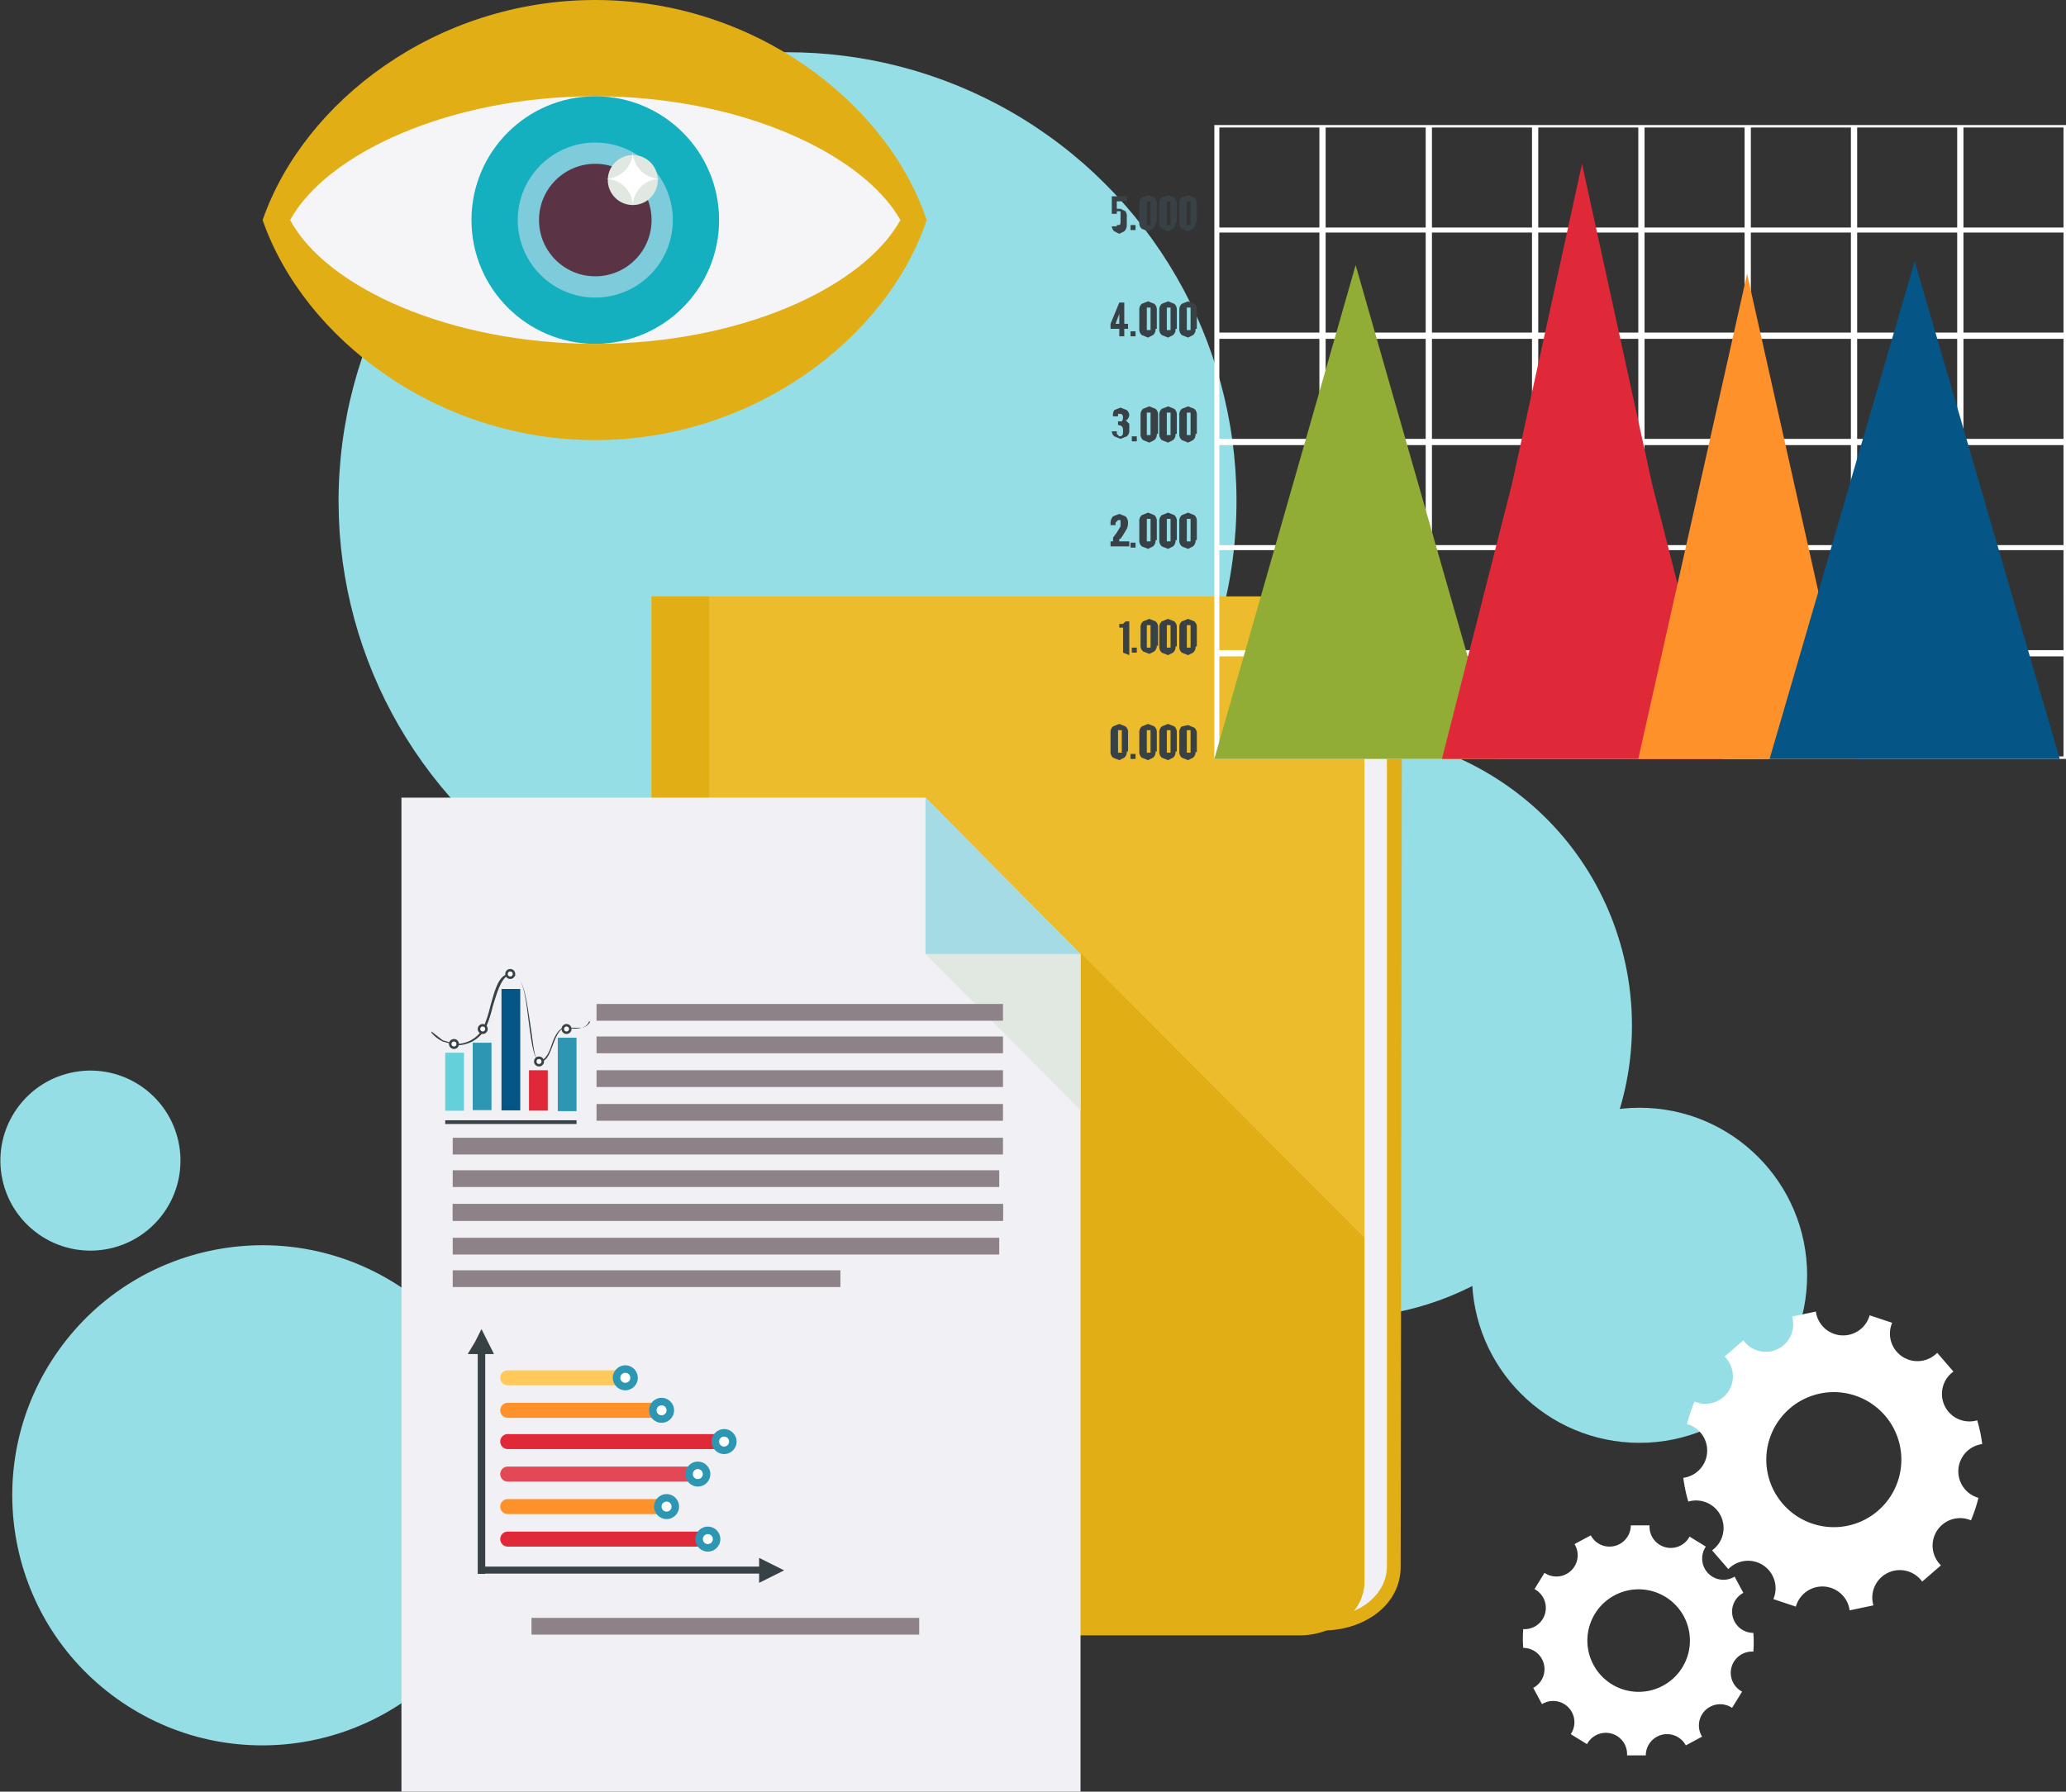 <svg xmlns="http://www.w3.org/2000/svg" viewBox="0 0 165.2 143.3"><rect x="0" y="0" width="165.2" height="143.3" fill="#333333" stroke="none"/><title>maintenance</title><circle cx="62.9" cy="40.1" r="35.9" transform="translate(-6.2 68) rotate(-54.5)" fill="#96dee6"/><circle cx="21" cy="119.5" r="20" transform="translate(-88.5 67.3) rotate(-54.5)" fill="#96dee6"/><path d="M47.6,0C60.2,0,70.9,8.1,74.1,17.6c-3.2,9.5-13.9,17.6-26.5,17.6S24.3,27.1,21,17.6C24.3,8.1,34.9,0,47.6,0Z" fill="#e1ae15" fill-rule="evenodd"/><path d="M47.6,7.7C59.2,7.7,69,12.3,72,17.6c-3,5.4-12.8,9.9-24.4,9.9S26.1,23,23.2,17.6C26.1,12.3,35.9,7.7,47.6,7.7Z" fill="#f5f5f7" fill-rule="evenodd"/><circle cx="47.6" cy="17.6" r="9.9" fill="#14b0bf"/><circle cx="47.6" cy="17.6" r="6.2" fill="#7dcbdb"/><circle cx="47.6" cy="17.6" r="4.5" fill="#5a3445"/><circle cx="50.6" cy="14.4" r="2" fill="#e1e8e1"/><path d="M50.6,12.1h0a2.2,2.2,0,0,0,2.2,2.2h0a2.2,2.2,0,0,0-2.2,2.2h0a2.2,2.2,0,0,0-2.2-2.2h0A2.2,2.2,0,0,0,50.6,12.1Z" fill="#fff" fill-rule="evenodd"/><circle cx="131.1" cy="102" r="13.4" fill="#96dee6"/><path d="M153.7,126.5l1.5-1.3a2.2,2.2,0,0,1,2.4-3.6,11.9,11.9,0,0,0,.6-1.8,2.2,2.2,0,0,1,.3-4.3,11.9,11.9,0,0,0-.4-1.9,2.2,2.2,0,0,1-1.9-3.9l-1.3-1.5a2.2,2.2,0,0,1-3.6-2.4l-1.8-.6a2.2,2.2,0,0,1-4.3-.3l-1.9.4a2.2,2.2,0,0,1-3.9,1.9l-1.5,1.3a2.2,2.2,0,0,1-2.4,3.6,12,12,0,0,0-.6,1.8,2.2,2.2,0,0,1-.3,4.3,11.7,11.7,0,0,0,.4,1.9,2.2,2.2,0,0,1,1.9,3.9l1.3,1.5a2.2,2.2,0,0,1,3.6,2.4l1.8.6a2.2,2.2,0,0,1,4.3.3l1.9-.4a2.2,2.2,0,0,1,3.9-1.9Zm-4.7-4.9a5.4,5.4,0,1,1,2.5-7.2A5.4,5.4,0,0,1,149,121.6Z" fill="#fff" fill-rule="evenodd"/><path d="M134.8,139.6l1.3-.7a1.7,1.7,0,0,1,2.4-2.3l.8-1.3a1.7,1.7,0,0,1,.9-3.2,9.4,9.4,0,0,0,0-1.5,1.7,1.7,0,0,1-.8-3.2l-.7-1.3a1.7,1.7,0,0,1-2.3-2.4l-1.3-.8a1.7,1.7,0,0,1-3.2-.9h-1.5a1.7,1.7,0,0,1-3.2.8l-1.3.7a1.7,1.7,0,0,1-2.4,2.3l-.8,1.3a1.7,1.7,0,0,1-.9,3.2,9.3,9.3,0,0,0,0,1.5,1.7,1.7,0,0,1,.8,3.2l.7,1.3a1.7,1.7,0,0,1,2.3,2.4l1.3.8a1.7,1.7,0,0,1,3.2.9h1.5a1.7,1.7,0,0,1,3.2-.8Zm-2.8-4.4a4.1,4.1,0,1,1,3-5A4.1,4.1,0,0,1,132,135.2Z" fill="#fff" fill-rule="evenodd"/><circle cx="7.2" cy="92.8" r="7.2" transform="translate(-72.5 44.8) rotate(-54.5)" fill="#96dee6"/><circle cx="107" cy="82" r="23.4" transform="translate(-21.8 121.5) rotate(-54.5)" fill="#96dee6"/><path d="M112,125.3c0,3.2-3.1,5.1-6.1,5.1H52.9V48h53.1c2.9,0,6.1,2,6.1,5.1Z" fill="#e1ae15" fill-rule="evenodd"/><path d="M110.9,125.3V53.2c0-2.2-2.2-4.1-5-4.1H54v80.2h52C108.7,129.3,110.9,127.5,110.9,125.3Z" fill="#f1f1f5" fill-rule="evenodd"/><path d="M109.1,126.5V51.9c0-2.3-2.2-4.2-5-4.2h-52v83h52C106.9,130.7,109.1,128.8,109.1,126.5Z" fill="#ecbc2c" fill-rule="evenodd"/><path d="M109.1,126.5V99L76,65.8,52.1,89.7v41.1h52C106.9,130.7,109.1,128.8,109.1,126.5Z" fill="#e1ae15" fill-rule="evenodd"/><rect x="52.1" y="47.7" width="4.6" height="83.02" fill="#e1ae15"/><polygon points="32.1 63.8 74 63.8 86.4 76.3 86.4 143.3 32.1 143.3 32.1 63.8" fill="#f1f1f5" fill-rule="evenodd"/><polygon points="74 76.3 86.4 88.8 86.4 76.3 80.2 70.1 74 76.3" fill="#e1e8e1" fill-rule="evenodd"/><polygon points="74 63.8 86.4 76.3 74 76.3 74 63.8" fill="#a5dbe5" fill-rule="evenodd"/><rect x="47.7" y="80.3" width="32.5" height="1.34" fill="#8c8287"/><rect x="47.7" y="82.9" width="32.5" height="1.34" fill="#8c8287"/><rect x="47.7" y="85.6" width="32.5" height="1.34" fill="#8c8287"/><rect x="47.7" y="88.3" width="32.5" height="1.34" fill="#8c8287"/><rect x="36.2" y="91" width="44" height="1.34" fill="#8c8287"/><rect x="36.2" y="93.6" width="43.7" height="1.34" fill="#8c8287"/><rect x="36.2" y="96.3" width="44" height="1.34" fill="#8c8287"/><rect x="36.2" y="96.3" width="44" height="1.34" fill="#8c8287"/><rect x="36.2" y="99" width="43.7" height="1.34" fill="#8c8287"/><rect x="36.2" y="101.6" width="31" height="1.34" fill="#8c8287"/><path d="M37.3,122.4l-.5-1.4H34.7l-.5,1.4H33.1l2-5.6h1.4l2,5.6Zm-1.6-4.7h0v.3l-.7,2h1.6l-.6-1.6-.2-.5Z" fill="#f1f1f5" fill-rule="evenodd"/><rect x="42.5" y="129.4" width="31" height="1.34" fill="#8c8287"/><rect x="35.6" y="84.2" width="1.5" height="4.64" fill="#64d0da"/><rect x="37.8" y="83.4" width="1.5" height="5.39" fill="#2d96b3"/><rect x="40.1" y="79.1" width="1.5" height="9.71" fill="#055586"/><rect x="42.3" y="85.6" width="1.5" height="3.23" fill="#df2938"/><rect x="35.6" y="89.6" width="10.5" height="0.3" fill="#384146"/><rect x="44.6" y="83" width="1.5" height="5.87" fill="#2d96b3"/><path d="M34.5,82.5l.9.7,1,.3h0a2.5,2.5,0,0,0,2.2-1.2,10,10,0,0,0,.6-1.8c.4-1.4.7-2.7,1.7-2.6s1.2,2.1,1.5,4,.3,3,.8,2.9h0c.4,0,.7-.6.9-1.2s.6-1.6,1.3-1.4h1.1a.8.8,0,0,0,.6-.5h.1a.9.9,0,0,1-.7.5,2.2,2.2,0,0,1-1.1,0h0c-.6-.1-.9.6-1.2,1.4s-.5,1.3-1,1.3-.7-1.5-.9-3-.4-4-1.3-3.9h0c-.8-.2-1.2,1.2-1.6,2.5a9.9,9.9,0,0,1-.6,1.8h0a2.6,2.6,0,0,1-2.3,1.3h0l-1.1-.3a2.7,2.7,0,0,1-.9-.7Z" fill="#384146" fill-rule="evenodd"/><circle cx="43.1" cy="84.9" r="0.4" fill="#384146"/><circle cx="43.1" cy="84.9" r="0.2" fill="#fff"/><circle cx="45.3" cy="82.3" r="0.4" fill="#384146"/><circle cx="45.3" cy="82.3" r="0.2" fill="#fff"/><circle cx="38.6" cy="82.3" r="0.4" fill="#384146"/><circle cx="38.6" cy="82.3" r="0.2" fill="#fff"/><circle cx="36.3" cy="83.5" r="0.4" fill="#384146"/><circle cx="36.3" cy="83.5" r="0.2" fill="#fff"/><circle cx="40.8" cy="77.9" r="0.4" fill="#384146"/><circle cx="40.8" cy="77.9" r="0.2" fill="#fff"/><path d="M40.6,109.6H50a.6.6,0,0,1,.6.6h0a.6.6,0,0,1-.6.6H40.6a.6.6,0,0,1-.6-.6h0A.6.6,0,0,1,40.6,109.6Z" fill="#ffca5a" fill-rule="evenodd"/><circle cx="50" cy="110.2" r="1" fill="#2d96b3"/><circle cx="50" cy="110.2" r="0.4" fill="#fff"/><path d="M40.6,112.2H52.9a.6.6,0,0,1,.6.6h0a.6.6,0,0,1-.6.6H40.6a.6.6,0,0,1-.6-.6h0A.6.6,0,0,1,40.6,112.2Z" fill="#fe912a" fill-rule="evenodd"/><circle cx="52.9" cy="112.8" r="1" fill="#2d96b3"/><circle cx="52.9" cy="112.8" r="0.4" fill="#fff"/><path d="M40.6,114.7H57.9a.6.6,0,0,1,.6.6h0a.6.6,0,0,1-.6.6H40.6a.6.6,0,0,1-.6-.6h0A.6.6,0,0,1,40.6,114.7Z" fill="#df2938" fill-rule="evenodd"/><circle cx="57.9" cy="115.3" r="1" fill="#2d96b3"/><circle cx="57.9" cy="115.3" r="0.4" fill="#fff"/><path d="M40.6,117.3H55.8a.6.6,0,0,1,.6.6h0a.6.6,0,0,1-.6.6H40.6a.6.6,0,0,1-.6-.6h0A.6.6,0,0,1,40.6,117.3Z" fill="#e34856" fill-rule="evenodd"/><circle cx="55.8" cy="117.9" r="1" fill="#2d96b3"/><circle cx="55.8" cy="117.9" r="0.4" fill="#fff"/><path d="M40.6,119.9H53.3a.6.6,0,0,1,.6.6h0a.6.6,0,0,1-.6.6H40.6a.6.6,0,0,1-.6-.6h0A.6.6,0,0,1,40.6,119.9Z" fill="#fe912a" fill-rule="evenodd"/><circle cx="53.3" cy="120.5" r="1" fill="#2d96b3"/><circle cx="53.3" cy="120.5" r="0.4" fill="#fff"/><path d="M40.6,122.5h16a.6.6,0,0,1,.6.6h0a.6.6,0,0,1-.6.6h-16a.6.6,0,0,1-.6-.6h0A.6.6,0,0,1,40.6,122.5Z" fill="#df2938" fill-rule="evenodd"/><circle cx="56.6" cy="123.1" r="1" fill="#2d96b3"/><circle cx="56.6" cy="123.1" r="0.4" fill="#fff"/><rect x="38.4" y="125.3" width="22.8" height="0.56" fill="#384146"/><rect x="38.2" y="108.1" width="0.6" height="17.78" fill="#384146"/><polygon points="62.7 125.6 61.7 125.1 60.7 124.6 60.7 125.6 60.7 126.6 61.7 126.1 62.7 125.6" fill="#384146" fill-rule="evenodd"/><polygon points="38.5 106.3 39 107.3 39.5 108.3 38.5 108.3 37.4 108.3 38 107.3 38.5 106.3" fill="#384146" fill-rule="evenodd"/><path d="M97.1,10h68.1V60.7H97.1V10Zm.4.2v8h8v-8Zm8.5,0v8h8v-8Zm8.5,0v8h8v-8Zm8.5,0v8h8v-8Zm8.5,0v8h8v-8Zm8.5,0v8h8v-8Zm8.5,0v8h8v-8Zm8.5,0v8h8v-8ZM97.5,18.6v8h8v-8Zm8.5,0v8h8v-8Zm8.5,0v8h8v-8Zm8.5,0v8h8v-8Zm8.5,0v8h8v-8Zm8.5,0v8h8v-8Zm8.5,0v8h8v-8Zm8.5,0v8h8v-8ZM97.5,27.1v8h8v-8Zm8.5,0v8h8v-8Zm8.5,0v8h8v-8Zm8.5,0v8h8v-8Zm8.5,0v8h8v-8Zm8.5,0v8h8v-8Zm8.5,0v8h8v-8Zm8.5,0v8h8v-8ZM97.5,35.6v8h8v-8Zm8.5,0v8h8v-8Zm8.5,0v8h8v-8Zm8.5,0v8h8v-8Zm8.5,0v8h8v-8Zm8.5,0v8h8v-8Zm8.5,0v8h8v-8Zm8.5,0v8h8v-8h-8ZM97.5,44v8h8V44Zm8.5,0v8h8V44Zm8.5,0v8h8V44Zm8.5,0v8h8V44Zm8.5,0v8h8V44Zm8.5,0v8h8V44Zm8.5,0v8h8V44Zm8.5,0v8h8V44ZM97.5,52.5v8h8v-8Zm8.5,0v8h8v-8Zm8.5,0v8h8v-8Zm8.5,0v8h8v-8Zm8.5,0v8h8v-8Zm8.5,0v8h8v-8Zm8.5,0v8h8v-8Zm8.5,0v8h8v-8Z" fill="#fff" fill-rule="evenodd"/><polygon points="108.4 21.2 119.7 60.7 108.4 60.7 97.1 60.7 108.4 21.2" fill="#91ad35" fill-rule="evenodd"/><polygon points="126.5 13.1 132.1 38.7 137.7 60.7 126.5 60.7 115.3 60.7 120.9 38.7 126.5 13.1" fill="#df2938" fill-rule="evenodd"/><polygon points="139.7 21.9 148.4 60.7 139.7 60.7 131 60.7 139.7 21.9" fill="#fe912a" fill-rule="evenodd"/><polygon points="153.1 20.9 164.7 60.7 153.1 60.7 141.5 60.7 153.1 20.9" fill="#055586" fill-rule="evenodd"/><path d="M90.1,60.1a.6.6,0,0,1-.2.5l-.4.2-.5-.2a.6.6,0,0,1-.2-.4V58.6a.6.6,0,0,1,.2-.5l.5-.2.5.2a.6.6,0,0,1,.2.5v1.5Zm-.4-1.5v-.2h-.3v1.8h.3V58.6Zm.7,1.7h.4v.4h-.4v-.4Zm2-.2a.6.6,0,0,1-.2.5l-.4.2-.5-.2a.6.6,0,0,1-.2-.4V58.6a.6.6,0,0,1,.2-.5l.5-.2.5.2a.6.6,0,0,1,.2.5v1.5ZM92,58.6v-.2h-.3v1.8h.3V58.6Zm2,1.5a.6.6,0,0,1-.2.5l-.4.2-.5-.2a.6.6,0,0,1-.2-.4V58.6a.6.6,0,0,1,.2-.5l.5-.2.5.2a.6.6,0,0,1,.2.5v1.5Zm-.4-1.5v-.2h-.3v1.8h.3V58.6Zm2,1.5a.6.6,0,0,1-.2.5l-.4.2-.5-.2a.6.6,0,0,1-.2-.4V58.6a.6.6,0,0,1,.2-.5L95,58l.5.2a.6.6,0,0,1,.2.5v1.5Zm-.4-1.5v-.2h-.3v1.8h.3V58.6Z" fill="#384146" fill-rule="evenodd"/><path d="M89.8,52.2V50.2h-.3v-.3h.3l.2-.2h.3v2.7Zm.7-.4h.4v.4h-.4v-.4Zm2-.2a.6.6,0,0,1-.2.5l-.4.2-.5-.2a.6.6,0,0,1-.2-.5V50.2a.6.6,0,0,1,.2-.5l.5-.2.5.2a.6.6,0,0,1,.2.5v1.5ZM92,50.2V50h-.3v1.8h.3V50.2Zm2,1.5a.6.6,0,0,1-.2.5l-.4.2-.5-.2a.6.6,0,0,1-.2-.5V50.2a.6.6,0,0,1,.2-.5l.5-.2.5.2a.6.6,0,0,1,.2.5v1.5Zm-.4-1.5V50h-.3v1.8h.3V50.2Zm2,1.5a.6.6,0,0,1-.2.5l-.4.2-.5-.2a.6.6,0,0,1-.2-.5V50.2a.6.6,0,0,1,.2-.5l.5-.2.5.2a.6.6,0,0,1,.2.5v1.5Zm-.4-1.5V50h-.3v1.8h.3V50.2Z" fill="#384146" fill-rule="evenodd"/><path d="M88.8,41.9a.8.8,0,0,1,.2-.6l.5-.2.5.2a.7.7,0,0,1,.2.5,1.2,1.2,0,0,1-.1.5l-.3.5-.2.3h-.1v.2h.8v.4H88.8v-.4H89V43l.3-.4.3-.5v-.5h-.2l-.2.2v.2h-.4Zm1.6,1.5h.4v.4h-.4v-.4Zm2-.2a.6.6,0,0,1-.2.5l-.4.2-.5-.2a.6.6,0,0,1-.2-.4V41.7a.6.6,0,0,1,.2-.5l.5-.2.5.2a.6.6,0,0,1,.2.5v1.5ZM92,41.7v-.2h-.3v1.8h.3V41.7Zm2,1.5a.6.6,0,0,1-.2.5l-.4.2-.5-.2a.6.6,0,0,1-.2-.4V41.7a.6.6,0,0,1,.2-.5l.5-.2.5.2a.6.6,0,0,1,.2.5v1.5Zm-.4-1.5v-.2h-.3v1.8h.3V41.7Zm2,1.5a.6.6,0,0,1-.2.5l-.4.2-.5-.2a.6.6,0,0,1-.2-.4V41.7a.6.6,0,0,1,.2-.5l.5-.2.5.2a.6.6,0,0,1,.2.5v1.5Zm-.4-1.5v-.2h-.3v1.8h.3V41.7Z" fill="#384146" fill-rule="evenodd"/><path d="M89.5,34.9c.2,0,.3-.1.3-.3v-.2q0-.4-.4-.4v-.3h.3a.5.5,0,0,0,.1-.3h0c0-.2-.1-.3-.2-.3h-.2v.2h-.4a.7.7,0,0,1,.1-.5l.5-.2.5.2a.6.6,0,0,1,.2.4h0a.7.7,0,0,1-.2.4h-.1l.3.3v.5a.6.6,0,0,1-.2.5l-.5.2-.5-.2a.6.6,0,0,1-.2-.4h.4v.2Zm1,0h.4v.4h-.4v-.4Zm2-.2a.6.6,0,0,1-.2.5l-.4.2-.5-.2a.6.6,0,0,1-.2-.5V33.2a.6.6,0,0,1,.2-.5l.5-.2.5.2a.6.6,0,0,1,.2.5v1.5ZM92,33.2v-.2h-.3v1.8h.3V33.2Zm2,1.5a.6.6,0,0,1-.2.5l-.4.2-.5-.2a.6.6,0,0,1-.2-.5V33.2a.6.6,0,0,1,.2-.5l.5-.2.5.2a.6.6,0,0,1,.2.5v1.5Zm-.4-1.5v-.2h-.3v1.8h.3V33.2Zm2,1.5a.6.6,0,0,1-.2.5l-.4.2-.5-.2a.6.6,0,0,1-.2-.5V33.2a.6.6,0,0,1,.2-.5l.5-.2.5.2a.6.6,0,0,1,.2.5v1.5Zm-.4-1.5v-.2h-.3v1.8h.3V33.2Z" fill="#384146" fill-rule="evenodd"/><path d="M88.8,25.9l.7-1.7h.4v1.7h.3v.4h-.3v.6h-.4v-.6h-.7v-.4Zm.7,0v-.8l-.3.8Zm.9.6h.4v.4h-.4v-.4Zm2-.2a.6.6,0,0,1-.2.5l-.4.2-.5-.2a.6.6,0,0,1-.2-.5V24.8a.6.6,0,0,1,.2-.5l.5-.2.5.2a.6.6,0,0,1,.2.5v1.5ZM92,24.8v-.2h-.3v1.8h.3V24.8Zm2,1.5a.6.6,0,0,1-.2.5l-.4.2-.5-.2a.6.6,0,0,1-.2-.5V24.8a.6.6,0,0,1,.2-.5l.5-.2.5.2a.6.6,0,0,1,.2.5v1.5Zm-.4-1.5v-.2h-.3v1.8h.3V24.8Zm2,1.5a.6.6,0,0,1-.2.5l-.4.2-.5-.2a.6.6,0,0,1-.2-.5V24.8a.6.6,0,0,1,.2-.5l.5-.2.5.2a.6.6,0,0,1,.2.5v1.5Zm-.4-1.5v-.2h-.3v1.8h.3V24.8Z" fill="#384146" fill-rule="evenodd"/><path d="M89.3,16.1v.6h.3l.4.2a.8.8,0,0,1,.1.5v.6a.7.7,0,0,1-.2.5l-.4.2-.4-.2a.6.6,0,0,1-.2-.4h.4V18h.1c.2,0,.2-.1.2-.3v-.8h-.3v.2h-.4V15.7h1.2v.4ZM90.4,18h.4v.4h-.4V18Zm2-.2a.6.6,0,0,1-.2.5l-.4.2-.5-.2a.6.6,0,0,1-.2-.4V16.3a.6.6,0,0,1,.2-.5l.5-.2.5.2a.6.6,0,0,1,.2.5v1.5ZM92,16.3v-.2h-.3V18h.3V16.3Zm2,1.5a.6.6,0,0,1-.2.5l-.4.2-.5-.2a.6.6,0,0,1-.2-.4V16.3a.6.6,0,0,1,.2-.5l.5-.2.5.2a.6.6,0,0,1,.2.5v1.5Zm-.4-1.5v-.2h-.3V18h.3V16.3Zm2,1.5a.6.6,0,0,1-.2.5l-.4.2-.5-.2a.6.6,0,0,1-.2-.4V16.3a.6.6,0,0,1,.2-.5l.5-.2.5.2a.6.6,0,0,1,.2.5v1.5Zm-.4-1.5v-.2h-.3V18h.3V16.3Z" fill="#384146" fill-rule="evenodd"/></svg>